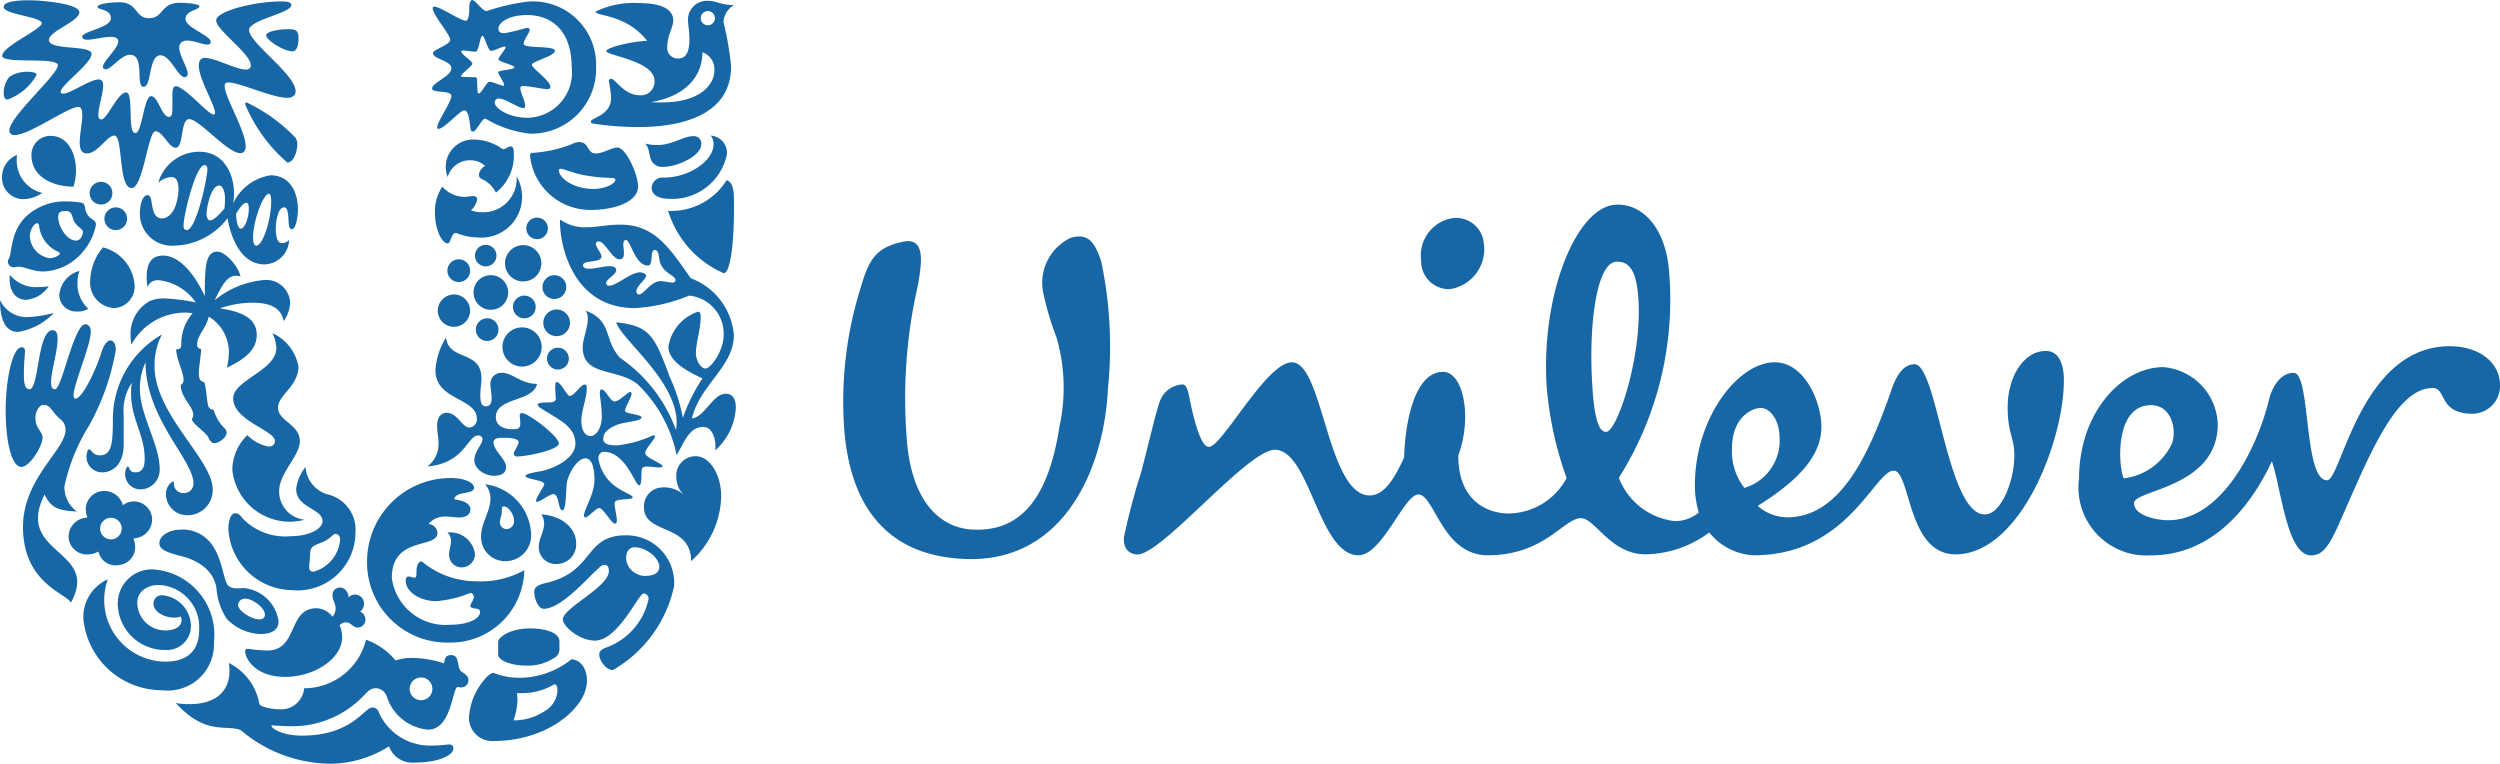 <svg xmlns="http://www.w3.org/2000/svg" width="78.563" height="24" viewBox="0 0 78.563 24">
  <defs>
    <style>
      .a {
        fill: #1766a6;
      }
    </style>
  </defs>
  <title>unilever</title>
  <g>
    <path class="a" d="M33.203,10.611a9.38,9.38,0,0,1-.402-1.333,1.564,1.564,0,0,1,.851-1.806c.538-.15.748.12.956.748a13.059,13.059,0,0,1,.209,4.002c-.118,2.45-1.343,5.408-4.39,5.347-2.63-.058-3.793-1.761-3.914-4.36a11.936,11.936,0,0,1,.538-4.182C27.32,8.1,27.56,7.77,28.395,7.592c.656-.12.597.566.449,1.376a15.913,15.913,0,0,0-.358,4.689c.117,2.151,1.105,2.988,2.181,2.988,1.613.031,2.33-1.313,2.63-3.257A5.671,5.671,0,0,0,33.203,10.611Zm34.398,2.122c.628,0,.808.743.658,1.193a1.916,1.916,0,0,1-1.523,1.106C66.556,14.582,66.466,12.732,67.6,12.732Zm-11.678,1.013c0-.506-.271-.925-.596-.925-.272,0-.897.298-.897,1.254a1.854,1.854,0,0,0,.388,1.257A1.55,1.55,0,0,0,55.923,13.745Zm-9.293-6.093a.877.877,0,0,0-.926-.805A1.186,1.186,0,0,0,44.66,8.189a.876.876,0,0,0,.897.898A1.269,1.269,0,0,0,46.63,7.652Zm4.858,1.755c-.052-.835-.254-1.213-.703-1.182-.595.036-.87,1.908-.748,3.875.077,1.284.269,1.482.447,1.469C50.813,13.549,51.603,11.256,51.488,9.406Zm19.817,3.145c-.37,1.536-1.493,3.795-3.168,3.795-.388,0-1.075-.151-1.075-.539,0-.419,2.631-.476,2.631-2.479a1.862,1.862,0,0,0-1.703-1.793c-1.344,0-2.655,1.465-2.655,3.496a2.137,2.137,0,0,0,2.266,2.419c1.972,0,3.168-1.614,3.794-2.957.3.896.476,2.957,1.226,2.957.298,0,.508-.15.867-.955.894-2.003,1.761-4.303,2.957-4.303.447,0,.179.808,1.254.808a.873.873,0,0,0,.864-.898c0-.688-.626-1.224-1.581-1.224-2.809,0-3.404,4.213-3.853,4.213-.747,0-.508-3.376-1.047-3.376C71.604,11.715,71.369,12.284,71.305,12.551Zm-23.898,3.584a2.095,2.095,0,0,0,1.824-1.116,11.139,11.139,0,0,1-.628-2.891c-.178-2.896.938-5.62,2.159-5.696.895-.054,1.612.793,1.694,2.167A10.47,10.47,0,0,1,50.873,15.014a2.137,2.137,0,0,0,1.763,1.362,1.158,1.158,0,0,0,.748-.271,2.962,2.962,0,0,1-.121-.866c0-2.091,1.345-3.854,2.51-3.854.926,0,1.464,1.225,1.464,2.033,0,.955-.807,1.733-2.001,2.48a1.432,1.432,0,0,0,.926.359c1.704,0,2.596-2.062,3.256-3.945.119-.359.33-.866.747-.866.717,0,1.017,4.72,2.209,4.72.51,0,.927-1.046.927-1.851,0-.598-.209-.658-.209-1.525,0-.955.508-1.761,1.197-1.761.418,0,.569.416.569.923,0,1.912-1.376,5.468-3.405,5.468-1.526,0-1.407-2.629-1.944-2.629-.6,0-1.437,2.659-4.391,2.659a1.896,1.896,0,0,1-1.404-.718,3.437,3.437,0,0,1-2.002.688c-1.104,0-1.583-1.136-2.03-1.136-.539,0-1.135,1.165-2.929,1.165-1.434,0-1.673-1.91-2.18-1.91-.449,0-1.136,1.91-1.882,1.91-1.257,0-1.523-3.315-2.63-3.315-.866,0-3.603,3.367-4.346,3.29-.299-.031-.424-.254-.393-.553a21.083,21.083,0,0,1,.542-2.043c.242-.909.463-1.904.587-2.222a.793.793,0,0,1,.721-.524c.134.013.174.263.216.47.151.739.362,1.492.599,1.492.42,0,1.805-2.659,2.612-2.659.987,0,1.106,4.184,2.449,4.184.449,0,.779-.537,1.077-1.196.03-1.107.329-2.687,1.225-2.687.628,0,.927,1.403.477,2.629-.001,1.463.954,1.821,1.583,1.821"/>
    <path class="a" d="M20.871,5.242a.387.387,0,0,1-.402-.196c-.081-.161-.053-.42-.205-.535a1.554,1.554,0,0,0,.437.044c.402,0,.786-.276,1.08-.276a.231.231,0,0,1,.257.249C22.038,4.921,21.246,5.242,20.871,5.242Zm.196,1.008a1.753,1.753,0,0,0,1.775-1.391.543.543,0,0,0-.509-.598.392.392,0,0,1,.089.285c0,.491-.747,1.035-1.56,1.035a.341.341,0,0,0-.384.312C20.478,6.143,20.719,6.249,21.067,6.249Zm-.071.375a3.135,3.135,0,0,0,1.747,1.961c.233-.02.322-1.106.322-1.961,0-.49.027-.874-.232-.963a2.037,2.037,0,0,1-1.837.963"/>
    <path class="a" d="M.927,12.232c.303,0,.24-1.855.731-1.855.116,0,.152.116.152.259,0,.419-.205,1.035-.205,1.373,0,.17.045.223.125.223.214,0,.589-2.042.954-2.042.116,0,.169.116.169.232,0,.428-.543,1.658-.543,2.006,0,.054.017.098.062.098.223,0,.669-.963.811-1.444.08-.25.187-.384.286-.384.089,0,.17.098.17.304a7.549,7.549,0,0,1-.839,2.372,5.972,5.972,0,0,0-.775,1.907.946.946,0,0,0,.392.794c-.571-.036-.802-.089-1.016-.535-.954,1.899,1.756,1.712.829,3.396-.17-.302-1.507-.615-1.507-2.38,0-1.525,1.337-2.416,1.337-3.049a.407.407,0,0,0-.16-.33c-.295-.25-.304-.455-.535-.455-.169,0-.375.392-.161.74.072.116.134.187.134.294,0,.249-.393.918-.669.918-.277,0-.49-.686-.49-1.792,0-.981.222-1.97.499-1.97.08,0,.107.053.107.125,0,.116-.035.347-.035.74,0,.419.098.455.178.455"/>
    <path class="a" d="M3.2,14.844c.375,0,.687-.277.687-.891v-.91a1.56,1.56,0,0,1,.259-1.017,1.595,1.595,0,0,0-.027.357c0,.767.428,1.293.428,2.033,0,.276-.08.428-.294.428-.205,0-.187-.187-.232-.187-.035,0-.089.116-.089.241a.482.482,0,0,0,.508.481.612.612,0,0,0,.579-.624c0-.802-.624-1.694-.624-2.55a2.004,2.004,0,0,1,.178-.821c0,1.775,1.507,3.067,1.507,3.807a.298.298,0,0,1-.312.304.291.291,0,0,1-.303-.286c0-.062-.009-.08-.036-.08a.457.457,0,0,0-.214.411.667.667,0,0,0,.686.651.79.79,0,0,0,.784-.812c0-.936-1.828-2.354-1.828-3.869a2.093,2.093,0,0,1,.232-.999,3.065,3.065,0,0,0-1.542,2.648c0,.767-.027,1.15-.419,1.15-.205,0-.259-.187-.33-.187-.053,0-.08.16-.08.205a.489.489,0,0,0,.482.517"/>
    <path class="a" d="M16.708,4.805a4.008,4.008,0,0,0,1.266-.277.484.484,0,0,1,.232-.062c.313,0,.232.356.518.356.222,0,.509-.187.678-.187.266,0,.649.838.649,1.231,0,.455-.685.731-1.497.731a1.904,1.904,0,0,1-1.899-1.703A.095.095,0,0,1,16.708,4.805Zm1.944,1.132c.393,0,.687-.178.687-.286,0-.035-.053-.062-.17-.062a4.877,4.877,0,0,1-.785-.08c-.375-.062-.66-.205-.767-.205-.036,0-.054.018-.054.044,0,.232.429.589,1.089.589"/>
    <path class="a" d="M3.388,18.205a1.298,1.298,0,0,0-.767,1.266,2.486,2.486,0,0,0,2.479,2.22,1.452,1.452,0,0,0,1.623-1.507A2.061,2.061,0,0,0,4.815,17.893a1.075,1.075,0,0,0-1.115,1.061,1.476,1.476,0,0,0,1.507,1.471.752.752,0,0,0,.793-.766.986.986,0,0,0-.901-.954.261.261,0,0,0-.276.276c0,.213.294.428.66.428a.477.477,0,0,0,.196-.036.219.219,0,0,1,.027.107c0,.205-.196.33-.499.33a.873.873,0,0,1-.892-.875c0-.32.277-.552.678-.552A1.326,1.326,0,0,1,6.258,19.793c0,.632-.347.999-1.061.999a1.937,1.937,0,0,1-1.81-2.586"/>
    <path class="a" d="M13.565,23.429a4.198,4.198,0,0,0,.539-.036c.133,0,.143.08.143.134,0,.196-.437.437-1.213.437a.787.787,0,0,1-.811-.508A3.514,3.514,0,0,1,10.431,24,4.404,4.404,0,0,1,7.569,22.948c-.437-.196-1.106.187-2.042-.856a2.237,2.237,0,0,0,.428.036c.82,0,1.257-.4,1.257-1.043a2.305,2.305,0,0,0-.018-.249,1.77,1.77,0,0,1,.955,1.283c.017.089.383.169.615.169a.725.725,0,0,0,.794-.659,2.004,2.004,0,0,0,1.944-1.525,2.115,2.115,0,0,1,.927.651,1.611,1.611,0,0,1,.535-.08,3.429,3.429,0,0,1,.99.17c.018-.116.036-.259.214-.259.267,0,.196.294.285.463.045.089.268.143.268.321a.229.229,0,0,1-.233.233.394.394,0,0,1-.107-.018c-.178.062-.187,1.345-.936,1.345a1.502,1.502,0,0,1-1.284-1.025.382.382,0,0,0-.321-.277c-.142,0-.223.027-.392.214a3.1,3.1,0,0,1-2.274.98c-.303,0-.544-.027-.607-.027-.036,0-.036.009-.036.018,0,.063.303.304.963.304,1.569,0,1.953-.883,2.202-.883a.207.207,0,0,1,.205.143A1.752,1.752,0,0,0,13.565,23.429Zm-.691-1.782a.357.357,0,1,0,.357-.357.358.358,0,0,0-.357.357"/>
    <path class="a" d="M19.935,17.198c-.125,0-.259.098-.259.339a.564.564,0,0,0,.321.489.548.548,0,0,0,.258.072c.259,0,.464-.072.464-.286C20.719,17.537,20.318,17.198,19.935,17.198Zm-.962.552c-.187,0-1.223,1.382-1.89,1.382-.16,0-.294-.303-.294-.534,0-.125.08-.214.366-.277,1.533-.348,1.194-1.498,2.503-1.498a1.496,1.496,0,0,1,1.526,1.596,4.015,4.015,0,0,1-1.925,2.639c-.205,0-.428-.294-.428-.49,0-.062.027-.143.205-.214a2.082,2.082,0,0,0,1.345-1.525.158.158,0,0,0-.16-.177c-.151,0-.8,1.479-1.524,1.479-.5,0-1.009-.454-1.009-.668,0-.357,1.446-1.016,1.446-1.516-0-.188-.089-.196-.161-.196"/>
    <path class="a" d="M1.328,6.062A1.07,1.07,0,0,1,.749,6.258a.67.67,0,0,1-.686-.686A.752.752,0,0,1,.535,4.867a.885.885,0,0,0-.009.152A1.038,1.038,0,0,0,1.328,6.062Zm1.908,1.712a1.693,1.693,0,0,0-.401,1.025.801.801,0,0,0,.749.882.675.675,0,0,0,.642-.757A1.317,1.317,0,0,0,3.236,7.774ZM.277,8.131a.174.174,0,0,0,.142.268c.071,0,.116-.018.152-.018.214,0,.455.151.802.151a1.702,1.702,0,0,0,.749-.214,1.861,1.861,0,0,0,.892-1.249c0-.17-.136-.147-.25-.303-.114-.155-.07-.293-.143-.366-.041-.042-.169-.044-.33-.062-.054-.006-.125-.009-.196-.009a1.808,1.808,0,0,0-1.034.286C.287,7.109.401,7.926.277,8.131Zm2.095-1.106c.062.084.232.188.232.25,0,.124-.072.285-.214.285-.312,0-.562-.473-.562-.741,0-.169.098-.187.232-.187a.215.215,0,0,1,.134.036C2.273,6.713,2.273,6.891,2.372,7.025ZM1.551,8.113a.736.736,0,0,1-.615-.696c0-.178.134-.401.232-.401.036,0,.054.027.062.09a1.014,1.014,0,0,0,.607.811c.027.018.045.027.045.044C1.881,8.024,1.712,8.113,1.551,8.113Zm.758-2.247a1.757,1.757,0,0,0,.08-.517c0-.428-.197-1.079-.803-1.079a.594.594,0,0,0-.598.606C.989,5.581,1.694,5.866,2.309,5.866ZM0,9.432c0,.677.205.999.571.999a1.997,1.997,0,0,0,1.123-.598A3.952,3.952,0,0,1,.838,9.967.937.937,0,0,1,0,9.432Zm.312-.794a.693.693,0,0,0-.009.134c0,.419.222.651.517.651a.958.958,0,0,0,.712-.428,1.877,1.877,0,0,1-.321.027A1.068,1.068,0,0,1,.312,8.639ZM2.497,8.514a.848.848,0,0,0-.633.749.525.525,0,0,0,.562.526.582.582,0,0,0,.348-.089,1.039,1.039,0,0,1-.339-.775A1.192,1.192,0,0,1,2.497,8.514Zm.321-2.443a.357.357,0,1,0,.356-.357A.358.358,0,0,0,2.817,6.071Zm.463.802a.357.357,0,1,0,.357-.356.358.358,0,0,0-.357.356"/>
    <path class="a" d="M17.19,11.251a.343.343,0,0,1,.685,0,.343.343,0,1,1-.685,0ZM14.06,8.505a.357.357,0,1,0,.356-.356A.358.358,0,0,0,14.06,8.505ZM13.757,9.762a.508.508,0,1,0,.508-.508A.513.513,0,0,0,13.757,9.762Zm1.124-.571a.544.544,0,1,0,.542-.544A.54.54,0,0,0,14.881,9.191Zm.045-1.159a.338.338,0,1,0,.337-.338A.339.339,0,0,0,14.925,8.032ZM16.539,7.177a.339.339,0,1,0,.339-.339A.339.339,0,0,0,16.539,7.177Zm-.669,1.097a.571.571,0,1,0,.571-.571A.574.574,0,0,0,15.869,8.274Zm-.917,2.086a.356.356,0,1,0,.355-.357A.357.357,0,0,0,14.952,10.36Zm1.167-.714a.357.357,0,1,0,.357-.356A.358.358,0,0,0,16.119,9.646Zm-.33,1.257a.616.616,0,1,0,.616-.615A.617.617,0,0,0,15.789,10.903Zm1.284-.758a.419.419,0,1,0,.418-.419A.419.419,0,0,0,17.074,10.145Zm-.027-1.123a.374.374,0,1,0,.373-.374.377.377,0,0,0-.373.374"/>
    <path class="a" d="M17.955,20.72a2.626,2.626,0,0,1-1.676.579,2.201,2.201,0,0,1-.767-.152c-.089,0-.187.089-.286.205a2.012,2.012,0,0,0-.489,1.221.731.731,0,0,0,.792.712c1.669,0,2.916-1.043,2.916-1.889C18.446,20.916,18.161,20.72,17.955,20.72Zm-.464-.098a.326.326,0,0,0,.089-.259v-.205c0-.259-.391-.41-.926-.41-.651,0-.999.293-.999.419v.41c0,.17.393.339.875.339A1.488,1.488,0,0,0,17.492,20.622Zm-.072.883c.045,0,.098.026.098.187a.781.781,0,0,1-.408.659,1.712,1.712,0,0,1-.972.285,2.096,2.096,0,0,0,.125-.65,1.719,1.719,0,0,0-.018-.205h.116a2.01,2.01,0,0,0,1.06-.276"/>
    <path class="a" d="M14.015,10.609c.098.757,1.115.374,1.115,1.292,0,.134-.036.331-.036.5,0,.196.017.366.168.366.151,0,.187-.107.187-.25s-.036-.321-.036-.419a.345.345,0,0,1,.357-.383c.339,0,.598.348,1.106.348-.116.571-1.294.419-1.294,1.043,0,.312.312.383.518.383.187,0,.25-.027.25-.187,0-.09-.018-.188-.018-.25a.071.071,0,0,1,.072-.072c.197,0,1.158.731,1.158.955,0,.205-1.015.41-1.31.41a.095.095,0,0,1-.107-.098c0-.062.152-.25.152-.356,0-.08-.134-.134-.491-.134-.17,0-.295.018-.295.152,0,.24.393.535.393.757,0,.179-.107.286-.393.286-.241,0-.605-.188-.605-.499,0-.25.257-.499.257-.651a.124.124,0,0,0-.141-.116c-.331,0-.42.873-1.588.972a.895.895,0,0,0,.347-.739c0-.187-.044-.339-.044-.544,0-.268.124-.402.303-.402.33,0,.49.463.705.463a.258.258,0,0,0,.241-.267c0-.678-1.302-.58-1.302-1.534A2.214,2.214,0,0,1,14.015,10.609Zm4.253,2.612c0,.222.072.481.295.481.187,0,.348-.285.348-.597,0-.357-.062-.633-.062-.776,0-.062.027-.089.062-.089.134.009.259.374.402.374.161,0,.4-.295.498-.295.027,0,.036.036.036.045,0,.134-.205.429-.205.544,0,.098.518.116.518.205,0,.134-.543.134-.801.25-.25.107-.402.24-.402.419,0,.178.179.214.429.214a3.544,3.544,0,0,0,1.149-.321.042.042,0,0,1,.044.044c0,.089-.303.383-.303.517,0,.151.553.329.544.419-.009.027-.045.035-.107.035-.099,0-.25-.027-.366-.027a.206.206,0,0,0-.161.044c-.062.072.018.544-.106.544-.116,0-.42-1.052-1.105-1.052-.098,0-.17.08-.17.214a1.343,1.343,0,0,0,.678.963c.149.098.4.196.4.25,0,.106-.569.009-.569.187,0,.161.071.402.071.544,0,.045-.009.098-.062.098-.107,0-.366-.49-.491-.49-.107,0-.339.294-.437.294a.05.05,0,0,1-.044-.053c0-.205.33-.669.33-1.124,0-.214-.027-.678-.286-.678-.214,0-.455.339-.562.678-.062.196-.018.954-.161.954-.134,0-.098-.508-.277-.508-.131,0-.417.24-.515.24-.018,0-.036-.009-.036-.027,0-.107.259-.455.259-.526,0-.134-.589-.151-.589-.258,0-.063.232-.107.446-.143.454-.08,1.122-.41,1.122-.873,0-.517-.5-.74-.828-.954-.17-.107-.357-.196-.357-.267,0-.072.214-.072.303-.072.134,0,.266-.009.266-.116,0-.081-.018-.241-.018-.366,0-.089.009-.161.045-.161.134,0,.321.437.411.437.142,0,.339-.357.473-.357.044,0,.062.027.062.107.001.33-.169.704-.169,1.026"/>
    <path class="a" d="M14.274,15.691c.411.054.509.196.509.312,0,.196-.179.258-.348.258-.124,0-.267-.027-.419-.027a.675.675,0,0,0-.553.232.305.305,0,0,1,.285.277c0,.517-1.435.088-1.435,1.418A1.701,1.701,0,0,0,14.149,19.632c.571,0,.937-.187.937-.402,0-.169-.303-.054-.303-.196,0-.062.107-.179.107-.277,0-.043-.036-.124-.107-.124a3.571,3.571,0,0,1-1.08.258c-.482,0-.954-.276-.954-.65,0-.08.036-.125.089-.125.054,0,.125.036.187.036.054,0,.062-.036.062-.134,0-.098,0-.375.169-.375a2.67,2.67,0,0,0,1.722.624,2.799,2.799,0,0,0,1.497-.348,2.318,2.318,0,0,1-2.381,2.274,2.516,2.516,0,0,1-2.559-2.568,2.625,2.625,0,0,1,2.639-2.603c.392,0,.723.133.723.303C14.898,15.558,14.318,15.415,14.274,15.691Zm2.737.473a.53.53,0,0,1,.089.285c0,.25-.17.482-.17.741a.532.532,0,0,0,.561.534.617.617,0,0,0,.616-.642C18.107,16.609,17.679,16.208,17.011,16.164Zm-2.952.57a.36.36,0,0,1,.116.267c0,.134-.062.277-.062.428a.392.392,0,0,0,.392.401.416.416,0,0,0,.42-.427A.783.783,0,0,0,14.06,16.734Zm1.185-1.516a1.649,1.649,0,0,1,1.445,1.543.807.807,0,0,1-.785.873.755.755,0,0,1-.784-.811c0-.374.292-.767.292-1.15A.691.691,0,0,0,15.245,15.218Zm.464,1.186a.214.214,0,0,0,.214.223.246.246,0,0,0,.232-.268c0-.187-.17-.446-.33-.446-.072,0-.045.107-.062.223-.009.089-.054.196-.054.267"/>
    <path class="a" d="M5.867,7.23c.303,0,.65-1.641.65-1.917,0-.071-.026-.125-.089-.125-.277,0-.66,1.561-.66,1.908C5.768,7.159,5.786,7.23,5.867,7.23Zm2.184.49c.222,0,.472-.856.472-1.391,0-.116-.018-.24-.072-.24-.187,0-.499.883-.499,1.364C7.952,7.64,7.997,7.721,8.051,7.721Zm-1.454-.794c.098,0,.223-.108.455-.365a2.33,2.33,0,0,0,.017-.357c0-.178-.071-.374-.178-.374-.268,0-.401.713-.401.901C6.491,6.838,6.544,6.927,6.597,6.927Zm1.222-.365c0-.152-.036-.188-.071-.188-.089,0-.187.107-.33.348.018.321.071.464.16.464C7.676,7.186,7.819,6.873,7.819,6.562Zm.687-1.052c.589,0,.856.508.856,1.079,0,.249-.071.615-.187.615s-.098-.205-.116-.393c-.018-.241-.063-.294-.143-.294-.152,0-.249.356-.249.687,0,.205.036.437.196.437a.325.325,0,0,0,.223-.098.798.798,0,0,1-.767.767c-.785,0-1.079-.919-1.168-1.454a2.165,2.165,0,0,1-1.694.865,1.003,1.003,0,0,1-1.061-1.043c0-.152.053-.544.241-.544.223,0,.027.731.463.731.107,0,.303-.089.41-.383a1.653,1.653,0,0,0,.098-.526c0-.241-.053-.392-.232-.392a.699.699,0,0,0-.402.178,1.343,1.343,0,0,1,1.301-.972c.705,0,1.079.624,1.079,1.32a1.731,1.731,0,0,1-.027.303,1.553,1.553,0,0,1,1.177-.883"/>
    <path class="a" d="M6.838,7.907c-.383,0-.401.464-.401,1.4-.286-.615-.758-1.275-1.311-1.275-.374,0-.517.25-.517.686a1.649,1.649,0,0,0,.027.303A.338.338,0,0,1,5.002,8.808,1.626,1.626,0,0,1,6.152,9.504a5.928,5.928,0,0,0-.971-.125A1.12,1.12,0,0,0,4.708,9.459a1.185,1.185,0,0,0-.606,1.079,1.784,1.784,0,0,0,.027.294,1.92,1.92,0,0,1,1.676-1.008,1.69,1.69,0,0,1,.25.018,1.453,1.453,0,0,0-.357.981c-.008.143-.062.152-.161.152,0,.294.232.731.232.954a.189.189,0,0,1-.089.17c0,.392.392.678.392.927a.208.208,0,0,1-.045.143c.027.161.458.43.514.566.069.164.146.192.19.192.152,0,.392-.179.392-.339a.213.213,0,0,0-.08-.143,1.314,1.314,0,0,1-.33-.57.167.167,0,0,1-.172-.131c-.049-.185-.051-.528-.123-.734-.116-.027-.17-.071-.17-.312,0-.116.072-.571.072-.732a.127.127,0,0,1-.125-.143c0-.285.286-.508.365-.873a1.311,1.311,0,0,1,.633,1.097,2.34,2.34,0,0,1-.062.508c.375-.188.936-.464.936-1.026,0-.33-.152-.696-1.159-.838a3.152,3.152,0,0,1,1.034-.178c.571,0,.901.178.972.579a1.112,1.112,0,0,0,.205-.57.754.754,0,0,0-.829-.722,2.845,2.845,0,0,0-1.543.633c.233-.481.392-.767.678-.767a.686.686,0,0,1,.134.018c-.107-.392-.508-.776-.722-.776"/>
    <path class="a" d="M21.86,14.336c.446,0,.803.579.803,1.257a2.802,2.802,0,0,1-.944,2.041c-.009-1.203-1.482-.82-1.482-1.693a.592.592,0,0,1,.589-.624.903.903,0,0,1,.669.241.791.791,0,0,1-.241-.571.606.606,0,0,1,.605-.651"/>
    <path class="a" d="M13.899,5.866a.948.948,0,0,0,.687.321c.099,0,.215-.026.277-.026.08,0,.133.035.133.098a.561.561,0,0,1-.196.348.896.896,0,0,0,.348.062,1.049,1.049,0,0,0,1.086-1.123,1.189,1.189,0,0,1,.17.571,1.278,1.278,0,0,1-1.372,1.346,1.925,1.925,0,0,1-.697-.143c-.169,0-.16.339-.276.33-.205-.036-.392-.49-.392-.972A1.421,1.421,0,0,1,13.899,5.866Zm1.346-.651a.666.666,0,0,0-.462-.178.721.721,0,0,0-.714.526.837.837,0,0,1-.062-.303.862.862,0,0,1,.919-.874,1.565,1.565,0,0,1,.873.303c.089,0,.178-.089.25-.089.098,0,.098.152.098.259A1.462,1.462,0,0,1,15.584,6.053a.909.909,0,0,0-.445-.428.141.141,0,0,1-.089-.134.359.359,0,0,1,.194-.277"/>
    <path class="a" d="M7.703,3.272A4.863,4.863,0,0,0,9.031,5.108c.179,0,.312-.312.312-.58a.365.365,0,0,0-.053-.196A5.223,5.223,0,0,0,7.747,3.218.05.05,0,0,0,7.703,3.272Zm-6.553-.918A1.702,1.702,0,0,1,.232,3.129c-.089,0-.116-.107-.116-.205A.793.793,0,0,1,.294,2.416a.996.996,0,0,1,.588-.16C1.007,2.256,1.15,2.282,1.15,2.353Zm8.14.517c0-.535-1.446-1.507-1.463-1.926A.157.157,0,0,1,7.879.834C8.127.573,9.156.383,9.156.16c0-.115-.214-.115-.321-.115-.829,0-2.042.303-2.042.597,0,.304,1.088,1.044,1.088,1.409,0,.098-.062.134-.161.134-.303,0-.963-.366-1.275-.366-.143,0-.197.098-.197.241,0,.428.508,1.239.508,1.479,0,.027-.009.063-.045.063-.161,0-.918-.891-1.186-.891-.098,0-.107.133-.107.33v.303c0,.205-.009.33-.106.33-.233,0-.339-.651-.562-.651-.232,0-.277,1.159-.499,1.159-.259,0-.036-1.275-.286-1.275-.276,0-.589.847-.785.847-.071,0-.089-.072-.089-.134,0-.258.151-.677.151-.927,0-.125-.036-.196-.142-.196-.277,0-.883.446-1.115.446-.036,0-.08-.018-.08-.054,0-.213.972-.891.972-1.194,0-.295-1.338-.098-1.338-.437,0-.285.955-.579.955-.874C2.496.124,1.363.009.927.009c-.526,0-.811.062-.811.213,0,.232,1.195.304,1.195.508C1.31.927.071,1.453.071,1.756c0,.268,1.747.018,1.747.295,0,.303-1.524,1.613-1.524,2.05,0,.098.071.143.169.143.464,0,1.667-.883,1.997-.883.116,0,.125.142.125.267,0,.232-.08.588-.08.847,0,.205.053.347.231.347.331,0,.633-.562.856-.562.285,0,.116,1.649.544,1.649.365,0,.517-1.783.749-1.783s.42.517.633.517c.267,0,.142-.9.428-.9.312,0,1.203,1.07,1.605,1.07.125,0,.169-.098.169-.223,0-.473-.659-1.542-.659-1.881,0-.089.026-.116.124-.116.348,0,1.365.481,1.846.481C9.192,3.076,9.29,2.987,9.29,2.871ZM8.363,1.105c0,.16.562.508.821.508.151,0,.196-.205.196-.419C9.379.927,9.264.918,9.032.918,8.737.918,8.363.998,8.363,1.105ZM6.267.196c0-.054-.267-.107-.633-.107-.58,0-.499.482-.945.482-.464,0-.348-.5-.937-.5-.357,0-.686.063-.686.143,0,.107.419.063.419.357,0,.312-.901.401-.901.588,0,.062.071.089.16.089.197,0,.508-.089.731-.089.125,0,.241.026.241.142,0,.223-.482.624-.482.803,0,.054.044.072.089.072.179,0,.482-.455.767-.455.473,0,.161,1.007.419,1.007.267,0,.152-.99.535-.99.313,0,.544.687.758.687a.101.101,0,0,0,.098-.107c0-.187-.267-.571-.267-.82,0-.152.107-.223.25-.223.205,0,.481.125.632.125.053,0,.107-.018.107-.08,0-.214-.793-.446-.793-.722 0-.277.437-.277.437-.402"/>
    <path class="a" d="M22.074,1.641c0,.793-.578,1.399-1.622,1.569.116.009.223.009.331.009,1.22,0,1.667-.552,1.667-1.016A.567.567,0,0,0,22.074,1.641Zm-1.506.9c0-.633-1.515-.794-1.515-.936,0-.116.846-.312,1.283-.321C19.667.428,18.714.517,18.714.365a2.75,2.75,0,0,1,1.372-.268c.553,0,1.07.125,1.07.544,0,.232-.187.473-.187.829a.33.33,0,0,0,.357.366c.277,0,.339-.294.339-.607,0-.258-.044-.454-.044-.579a.593.593,0,0,1,.623-.624c.303,0,.375.133.821.133A.681.681,0,0,0,22.734.686a9.693,9.693,0,0,1,.241,1.4c0,1.408-1.319,1.907-2.934,1.907a9.248,9.248,0,0,1-1.381-.107c-.071-.009-.089-.027-.089-.071,0-.116.634-.179.634-.749a4.434,4.434,0,0,0-.072-.517.071.071,0,0,1,.072-.072c.134,0,.402.517.9.517A.425.425,0,0,0,20.567,2.541Zm1.453-1.97a.223.223,0,1,0,.223-.223.221.221,0,0,0-.223.223"/>
    <path class="a" d="M21.228,8.808c0-.187-.473-.205-.518-.731-.009-.08-.036-.222-.134-.222-.16,0-.036.49-.214.49-.41,0-.544-.803-.695-.803-.036,0-.078.027-.078.134,0,.098.018.161.018.276,0,.116-.027.197-.134.197-.241,0-.455-.562-.66-.562a.081.081,0,0,0-.089.072c0,.107.178.303.178.401,0,.214-.58.098-.58.277,0,.08.08.107.187.107.188,0,.482-.08.634-.08.089,0,.223.018.223.133,0,.125-.321.285-.321.401a.09.09,0,0,0,.098.08c.241,0,.667-.419.971-.419.053,0,.187.027.187.107,0,.116-.303.32-.303.49a.09.09,0,0,0,.081.098c.16,0,.374-.419.677-.419.116,0,.286.045.375.045C21.201,8.88,21.228,8.835,21.228,8.808Zm.232,4.324a5.42,5.42,0,0,1,.614-1.239c-.292-.151-1.069-.473-1.069-.999a1.38,1.38,0,0,1,.926-1.097c.072,0,.089.063.089.179,0,.321-.152.838-.152,1.114,0,.249.161.491.303.491.152,0,.571-.535.571-1.061a1.202,1.202,0,0,0-1.087-1.23,5.208,5.208,0,0,1-1.704.392c-1.916,0-2.354-1.898-2.354-2.728,0-.036.008-.045.017-.045a1.362,1.362,0,0,0,.839.232c.312,0,.598-.081,1.053-.081,1.068,0,1.541.741,2.202,1.685a2.082,2.082,0,0,1,1.354,1.783c0,.999-1.062,1.551-1.319,2.621.408-.044.65-.776,1.069-.776.214,0,.312.17.312.438a1.941,1.941,0,0,1-.651,1.346.606.606,0,0,0,.009-.134c0-.249-.098-.606-.384-.606-.444,0-.587.481-.836.882a4.26,4.26,0,0,0-1.231-2.229c-.631-.508-1.72-.232-1.72-1.159,0-.25.161-.606.161-.892A.417.417,0,0,0,18.401,9.762c.857.321.553.891,1.08,1.48a4.693,4.693,0,0,1,1.764,2.274,1.692,1.692,0,0,0,.018-.24c0-1.32-1.747-2.613-1.898-3.148,1.015.116,1.193.366,1.675,1.703a5.537,5.537,0,0,1,.42,1.302"/>
    <path class="a" d="M16.583,3.7c-.625,0-1.035-.312-1.035-.473a.124.124,0,0,1,.125-.133c.196,0,.624.303.767.303.036,0,.063-.017.063-.071,0-.161-.152-.428-.152-.561,0-.036.027-.062.08-.062.241,0,.598.098.785.098.062,0,.08-.036.08-.072,0-.196-.58-.579-.58-.695,0-.107.721-.268.721-.437,0-.179-.98-.054-.98-.223,0-.125.188-.339.188-.437,0-.045-.036-.062-.098-.062a7.031,7.031,0,0,1-.687.169c-.089,0-.196-.018-.196-.143,0-.205.348-.428.892-.428.881,0,1.408.606,1.408,1.623A1.421,1.421,0,0,1,16.583,3.7Zm-1.738-1.694c0-.098-.348-.285-.348-.392,0-.018.017-.027.044-.027.099,0,.268.036.402.036.116,0,.134-.499.221-.499.062,0,.169.473.268.473.116,0,.33-.134.419-.134.018,0,.036.009.036.027,0,.062-.223.303-.223.374,0,.08.5.179.5.25,0,.089-.509.08-.509.161,0,.062.188.312.188.392a.024.024,0,0,1-.027.027c-.072,0-.348-.125-.428-.125-.098,0-.257.366-.337.366-.027,0-.044-.036-.044-.08l-.018-.356a.063.063,0,0,0-.062-.072c-.107,0-.313-.009-.375-.009-.045,0-.062-.009-.062-.027C14.488,2.318,14.845,2.068,14.845,2.006Zm-.259,1.461c.143,0,.17.348.197.553.018.107.036.116.08.116.107,0,.276-.41.391-.41a3.472,3.472,0,0,0,1.383.473A2.031,2.031,0,0,0,18.732,2.104,1.984,1.984,0,0,0,16.565.053a6.553,6.553,0,0,0-1.267.294C15.157.356,14.943,0,14.836,0c-.044,0-.089.088-.089.24,0,.098,0,.41-.107.41-.215,0-1.043-.615-1.043-.392,0,.205.552.83.552.99s-.543.312-.543.419c0,.196.579.232.579.482,0,.249-.607.446-.607.633,0,.151.607.045.607.232s-.446.811-.446.989c0,.045.009.045.044.045.17,0,.678-.58.803-.58"/>
    <path class="a" d="M10.547,19.123a.409.409,0,0,1-.098.258.656.656,0,0,0-.499-.267c-.918,0-.571,1.329-1.551,1.329a4.638,4.638,0,0,1-.597-.054c-.063,0-.098.027-.098.08,0,.232.33.802,1.248.802s1.801-.561,1.801-1.258a.93.93,0,0,0-.08-.365.261.261,0,0,1,.205-.089c.142,0,.223.161.356.161a.244.244,0,0,0,.25-.25.27.27,0,0,0-.169-.25.307.307,0,0,0,.125-.24.283.283,0,0,0-.286-.294.256.256,0,0,0-.196.088c-.017-.16-.107-.311-.277-.311a.23.23,0,0,0-.232.25c0,.142.098.258.098.409"/>
    <path class="a" d="M5.661,17.466c.713.177,1.07.561,1.141,1.016a1.98,1.98,0,0,0,.33.972A1.54,1.54,0,0,0,8.176,19.925c.321,0,.579-.106.579-.4A1.223,1.223,0,0,0,7.676,18.481c-.062,0-.143.009-.232.009a.426.426,0,0,1-.267-.08c-.142-.125-.187-.794-.455-1.195a1.121,1.121,0,0,0-1.052-.571c-.312,0-.66.169-.66.419C5.01,17.216,5.091,17.323,5.661,17.466Zm2.488,1.997c-.268,0-.669-.286-.669-.446a.216.216,0,0,1,.222-.205c.223,0,.624.277.624.509 0.0.062-.044.143-.177.143"/>
    <path class="a" d="M7.328,12.517c0-.571,1.356-.874,1.356-1.578a1.166,1.166,0,0,0-.125-.472,1.435,1.435,0,0,1,.82,1.052c0,.615-.642.901-.642,1.284,0,.446.686.517.686,1.07,0,.454-.651.981-.651,1.569a.89.89,0,0,0,.811.891,2.058,2.058,0,0,1-.454.062,1.818,1.818,0,0,1-1.828-1.623,1.522,1.522,0,0,1,.472-1.096,1.274,1.274,0,0,0,.66.356c.142,0,.205-.071.205-.178C8.639,13.524,7.328,13.222,7.328,12.517Zm2.844,4.502c-.306.14-.428.116-.428.428,0,.116-.027.267-.027.347,0,.107.018.17.142.17a1.141,1.141,0,0,0,.83-1.008c0-.125-.072-.178-.152-.178C10.467,16.779,10.387,16.921,10.173,17.02Zm-.036-.642c0-.401-.829-.41-.829-1.016a1.39,1.39,0,0,1,.294-.687.967.967,0,0,0,.669.856,1.141,1.141,0,0,1,.9,1.213,1.82,1.82,0,0,1-2.006,1.801A2.03,2.03,0,0,1,7.177,16.636c0-.241.062-.508.214-.508.134,0,.178.107.285.213a1.856,1.856,0,0,0,1.471.508c.571 0.0.99-.231.99-.472"/>
    <path class="a" d="M3.823,16.571a.339.339,0,1,1-.376-.298A.339.339,0,0,1,3.823,16.571ZM2.157,16.921a.582.582,0,0,0,.642.5.733.733,0,0,0,.295-.089.549.549,0,0,0,.634.426.565.565,0,0,0,.516-.631.646.646,0,0,0-.053-.205s.043-.005.076-.011a.594.594,0,0,0,.512-.631.579.579,0,0,0-.623-.522.561.561,0,0,0-.295.121.601.601,0,0,0-.675-.443.576.576,0,0,0-.484.648.587.587,0,0,0,.045.178l-.089.013a.601.601,0,0,0-.5.647"/>
  </g>
</svg>
